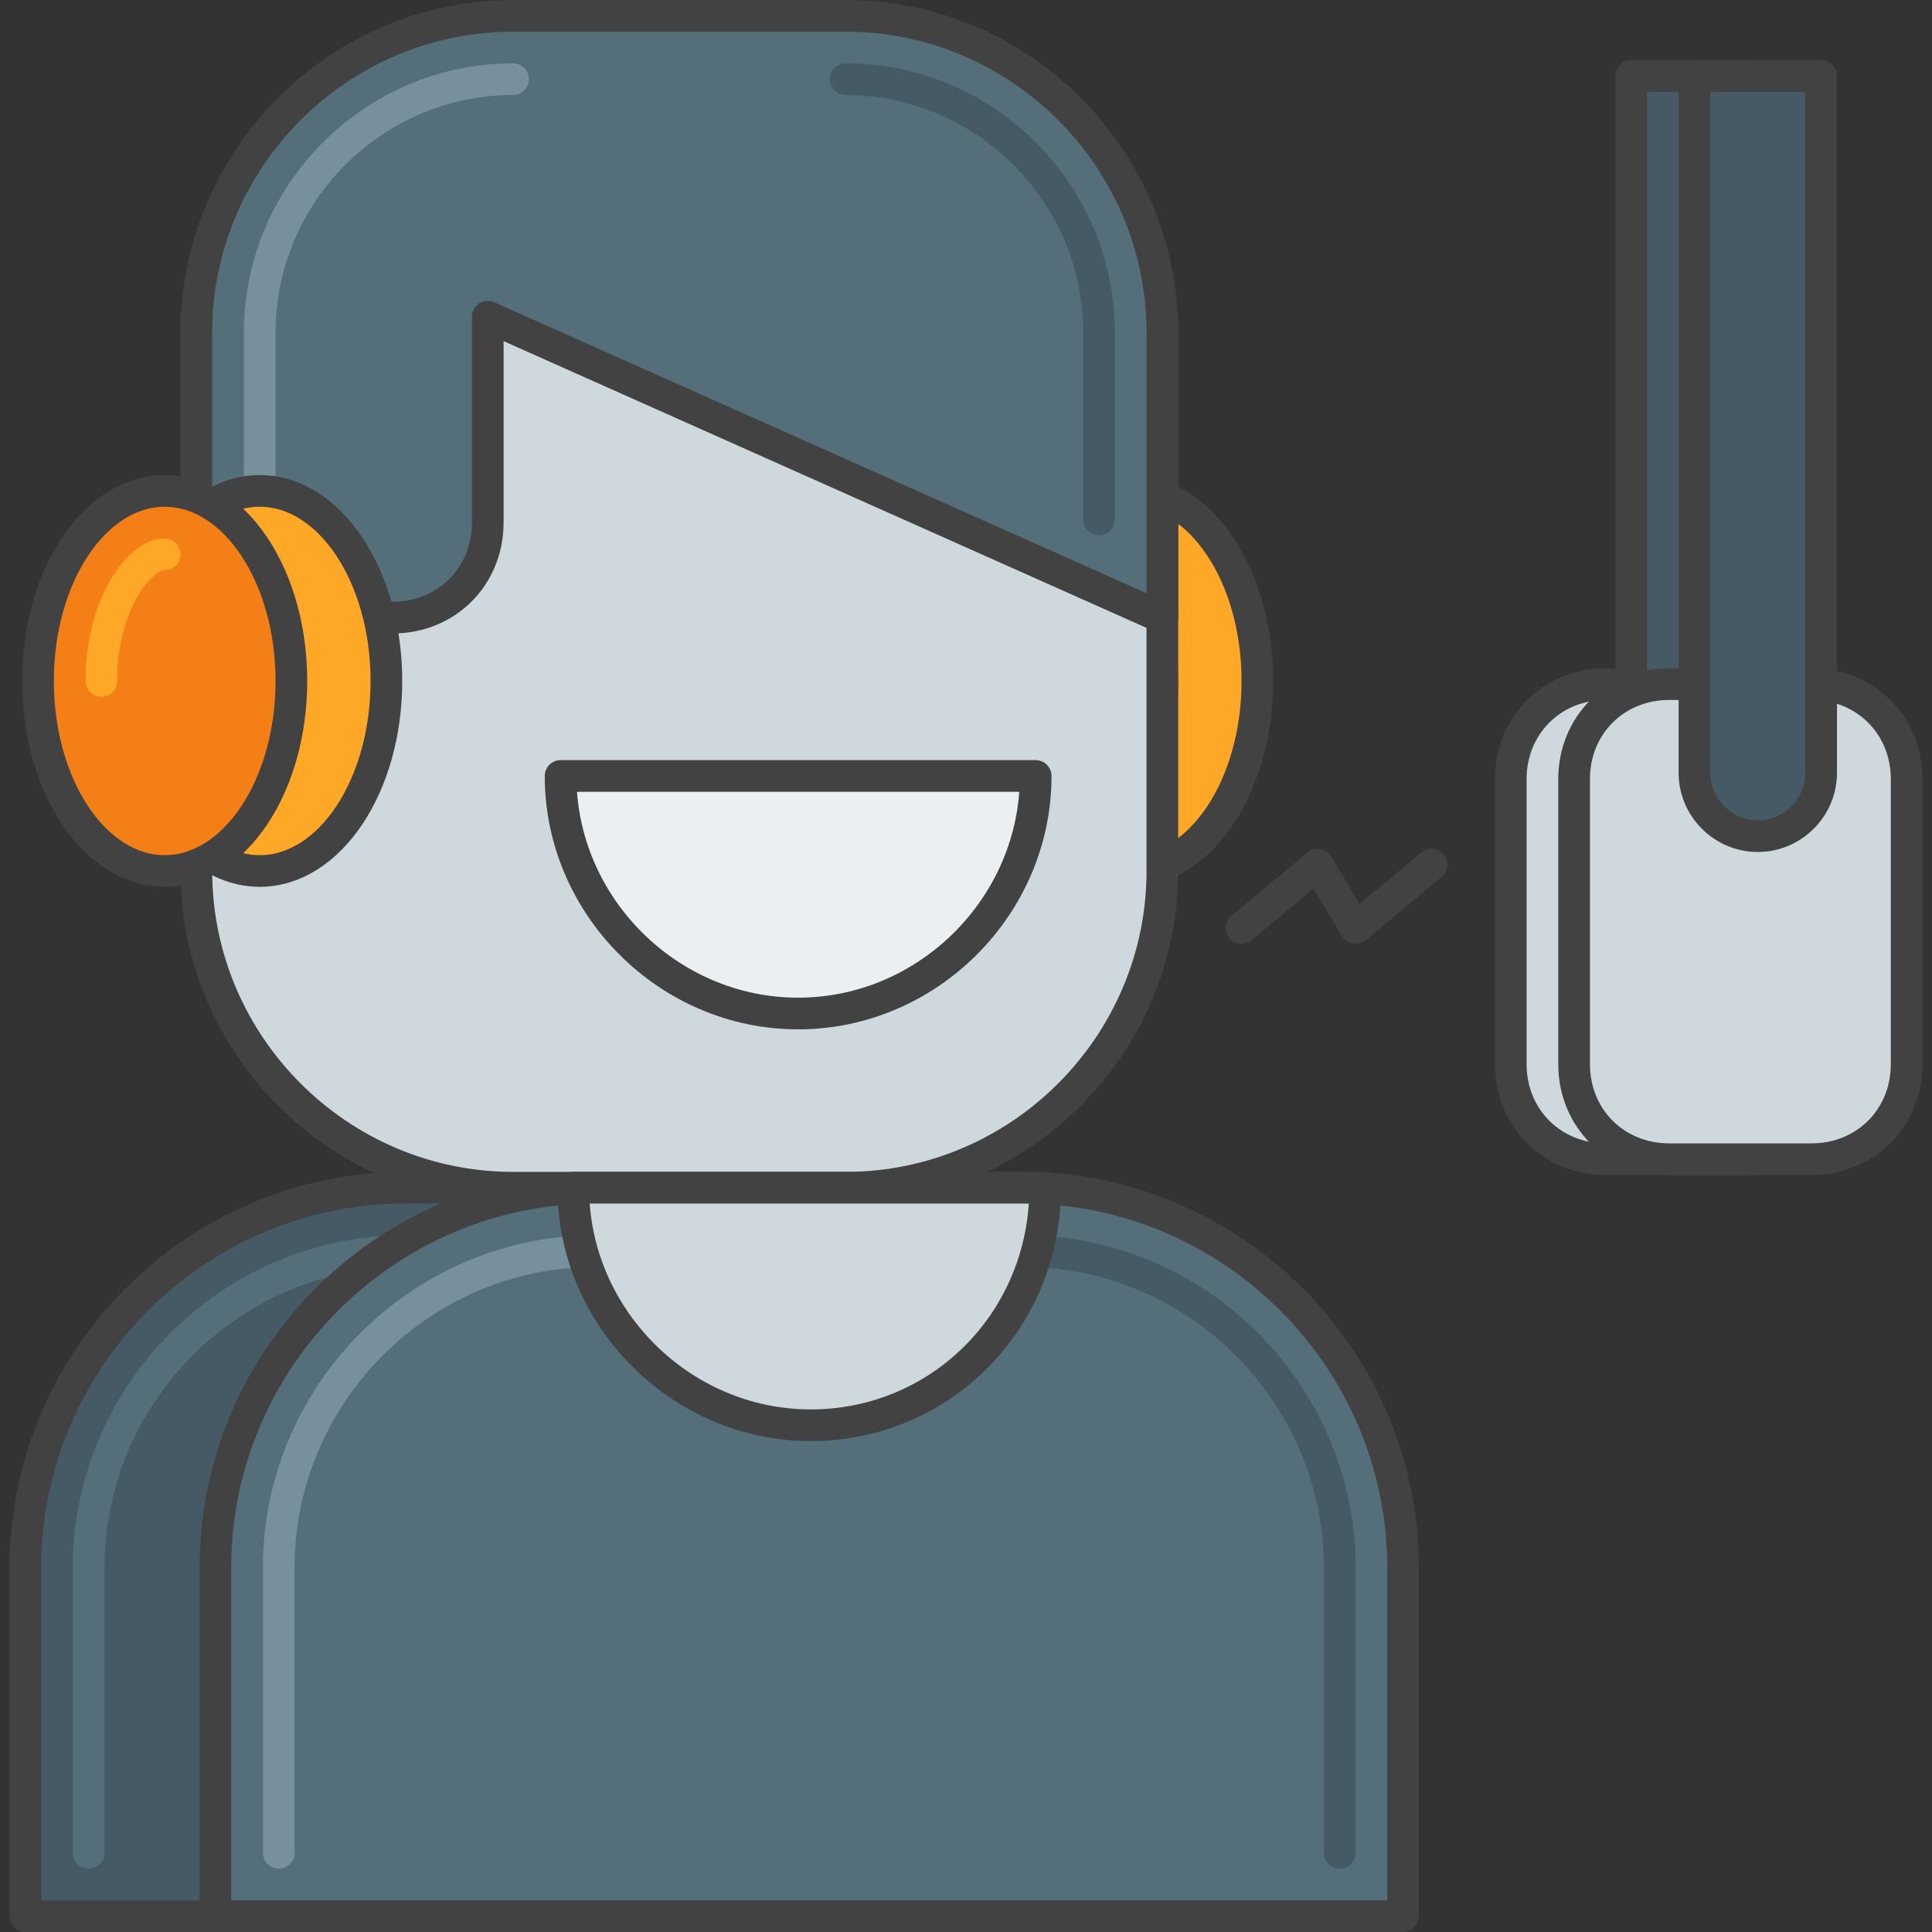 <?xml version="1.0" encoding="utf-8"?>
<!-- Generator: Adobe Illustrator 21.0.0, SVG Export Plug-In . SVG Version: 6.00 Build 0)  -->
<svg version="1.1" id="Layer_1" xmlns="http://www.w3.org/2000/svg" xmlns:xlink="http://www.w3.org/1999/xlink" x="0px" y="0px"
	 viewBox="0 0 61 61" style="enable-background:new 0 0 61 61;" xml:space="preserve">
<rect x="0" y="0" width="61" height="61" fill="#333333" stroke="none"/>
<style type="text/css">
	.st0{fill:#455A64;stroke:#424242;stroke-linecap:round;stroke-linejoin:round;stroke-miterlimit:10;}
	.st1{fill:none;stroke:#546E7A;stroke-linecap:round;stroke-linejoin:round;stroke-miterlimit:10;}
	.st2{fill:#546E7A;stroke:#424242;stroke-linecap:round;stroke-linejoin:round;stroke-miterlimit:10;}
	.st3{fill:none;stroke:#78909C;stroke-linecap:round;stroke-linejoin:round;stroke-miterlimit:10;}
	.st4{fill:none;stroke:#455A64;stroke-linecap:round;stroke-linejoin:round;stroke-miterlimit:10;}
	.st5{fill:#FFA726;stroke:#424242;stroke-linecap:round;stroke-linejoin:round;stroke-miterlimit:10;}
	.st6{fill:none;stroke:#FB8C00;stroke-linecap:round;stroke-linejoin:round;stroke-miterlimit:10;}
	.st7{fill:none;stroke:#FFCC80;stroke-linecap:round;stroke-linejoin:round;stroke-miterlimit:10;}
	.st8{fill:#CFD8DC;stroke:#424242;stroke-linecap:round;stroke-linejoin:round;stroke-miterlimit:10;}
	.st9{fill:none;stroke:#ECEFF1;stroke-linecap:round;stroke-linejoin:round;stroke-miterlimit:10;}
	.st10{fill:none;stroke:#B0BEC5;stroke-linecap:round;stroke-linejoin:round;stroke-miterlimit:10;}
	.st11{fill:none;stroke:#424242;stroke-linecap:round;stroke-linejoin:round;stroke-miterlimit:10;}
	.st12{fill:#EC407A;stroke:#424242;stroke-linecap:round;stroke-linejoin:round;stroke-miterlimit:10;}
	.st13{fill:none;stroke:#F48FB1;stroke-linecap:round;stroke-linejoin:round;stroke-miterlimit:10;}
	.st14{fill:none;stroke:#D81B60;stroke-linecap:round;stroke-linejoin:round;stroke-miterlimit:10;}
	.st15{fill:#ECEFF1;stroke:#424242;stroke-linecap:round;stroke-linejoin:round;stroke-miterlimit:10;}
	.st16{fill:#26C6DA;stroke:#424242;stroke-linecap:round;stroke-linejoin:round;stroke-miterlimit:10;}
	.st17{fill:none;stroke:#00ACC1;stroke-linecap:round;stroke-linejoin:round;stroke-miterlimit:10;}
	.st18{fill:none;stroke:#80DEEA;stroke-linecap:round;stroke-linejoin:round;stroke-miterlimit:10;}
	.st19{fill:#B0BEC5;stroke:#424242;stroke-linecap:round;stroke-linejoin:round;stroke-miterlimit:10;}
	.st20{fill:none;stroke:#CFD8DC;stroke-linecap:round;stroke-linejoin:round;stroke-miterlimit:10;}
	.st21{fill:#E0E0E0;stroke:#424242;stroke-linecap:round;stroke-linejoin:round;stroke-miterlimit:10;}
	.st22{fill:#F57F17;stroke:#424242;stroke-linecap:round;stroke-linejoin:round;stroke-miterlimit:10;}
	.st23{fill:none;stroke:#F57F17;stroke-linecap:round;stroke-linejoin:round;stroke-miterlimit:10;}
	.st24{fill:#FB8C00;stroke:#424242;stroke-miterlimit:10;}
	.st25{fill:none;stroke:#0097A7;stroke-linecap:round;stroke-linejoin:round;stroke-miterlimit:10;}
	.st26{fill:#26C6DA;stroke:#0097A7;stroke-linecap:round;stroke-linejoin:round;stroke-miterlimit:10;}
	.st27{fill:none;stroke:#90A4AE;stroke-linecap:round;stroke-linejoin:round;stroke-miterlimit:10;}
	.st28{fill:#CFD8DC;}
	.st29{fill:none;stroke:#424242;stroke-linecap:round;stroke-linejoin:round;}
	.st30{fill:none;stroke:#424242;stroke-linecap:round;stroke-linejoin:round;stroke-dasharray:4.071,4.071;}
	.st31{fill:#90A4AE;stroke:#424242;stroke-linecap:round;stroke-linejoin:round;stroke-miterlimit:10;}
	.st32{fill:none;stroke:#78909C;stroke-linecap:round;stroke-miterlimit:10;}
	.st33{fill:none;stroke:#455A64;stroke-linecap:round;stroke-miterlimit:10;}
	.st34{fill:#78909C;stroke:#424242;stroke-linecap:round;stroke-linejoin:round;stroke-miterlimit:10;}
	.st35{fill:none;stroke:#546E7A;stroke-linecap:round;stroke-miterlimit:10;}
	.st36{fill:none;stroke:#FFA726;stroke-linecap:round;stroke-linejoin:round;stroke-miterlimit:10;}
	.st37{fill:#4DD0E1;stroke:#424242;stroke-linecap:round;stroke-linejoin:round;stroke-miterlimit:10;}
	.st38{fill:#00ACC1;stroke:#424242;stroke-linecap:round;stroke-linejoin:round;stroke-miterlimit:10;}
	.st39{fill:#D81B60;stroke:#424242;stroke-linecap:round;stroke-linejoin:round;stroke-miterlimit:10;}
	.st40{fill:none;stroke:#C2185B;stroke-linecap:round;stroke-linejoin:round;stroke-miterlimit:10;}
	.st41{fill:#FB8C00;stroke:#424242;stroke-linecap:round;stroke-linejoin:round;stroke-miterlimit:10;}
	.st42{fill:none;stroke:#37474F;stroke-linecap:round;stroke-linejoin:round;stroke-miterlimit:10;}
	.st43{fill:#B0BEC5;stroke:#424242;stroke-miterlimit:10;}
	.st44{fill:#37474F;stroke:#424242;stroke-linecap:round;stroke-linejoin:round;stroke-miterlimit:10;}
	.st45{fill:#F5F5F5;stroke:#424242;stroke-linecap:round;stroke-linejoin:round;stroke-miterlimit:10;}
	.st46{fill:none;stroke:#FAFAFA;stroke-linecap:round;stroke-linejoin:round;stroke-miterlimit:10;}
	.st47{fill:#F06292;stroke:#424242;stroke-linecap:round;stroke-linejoin:round;stroke-miterlimit:10;}
	.st48{fill:#F48FB1;stroke:#424242;stroke-linecap:round;stroke-linejoin:round;stroke-miterlimit:10;}
</style>
<g id="Voiceover_Speech">
	<path class="st8" d="M55.2,21.6h-4.5c-1.7,0-3,1.3-3,3v9c0,1.7,1.3,3,3,3h4.5c1.7,0,3-1.3,3-3v-9C58.2,22.9,56.9,21.6,55.2,21.6z"
		/>
	<path class="st0" d="M53.5,26.4L53.5,26.4c-1.1,0-2-0.9-2-2v-22h4v22C55.5,25.5,54.6,26.4,53.5,26.4z"/>
	<path class="st8" d="M57.2,21.6h-4.5c-1.7,0-3,1.3-3,3v9c0,1.7,1.3,3,3,3h4.5c1.7,0,3-1.3,3-3v-9C60.2,22.9,58.9,21.6,57.2,21.6z"
		/>
	<g>
		<ellipse class="st5" cx="35.7" cy="21.5" rx="4" ry="6"/>
		<ellipse class="st22" cx="32.7" cy="21.5" rx="4" ry="6"/>
		<path class="st36" d="M30.7,21.5c0-2.4,1.2-4,2-4"/>
	</g>
	<path class="st0" d="M38.3,60.5H0.8v-11c0-6.6,5.4-12,12-12h13.5c6.6,0,12,5.4,12,12V60.5z"/>
	<path class="st1" d="M2.8,58.5v-9c0-5.5,4.5-10,10-10"/>
	<path class="st2" d="M44.3,60.5H6.8v-11c0-6.6,5.4-12,12-12h13.5c6.6,0,12,5.4,12,12V60.5z"/>
	<path class="st3" d="M8.8,58.5v-9c0-5.5,4.5-10,10-10"/>
	<path class="st4" d="M32.3,39.5c5.5,0,10,4.5,10,10v9"/>
	<path class="st8" d="M26.7,37.5H16.2c-5.5,0-10-4.5-10-10V10h30.5v17.5C36.7,33,32.2,37.5,26.7,37.5z"/>
	<path class="st2" d="M36.7,19.5L15.4,10v6.5c0,1.7-1.3,3-3,3H6.2v-9c0-5.5,4.5-10,10-10h10.5c5.5,0,10,4.5,10,10V19.5z"/>
	<path class="st4" d="M26.7,2.5c4.4,0,8,3.6,8,8v5.9"/>
	<path class="st3" d="M8.2,17.5v-7c0-4.4,3.6-8,8-8"/>
	<path class="st15" d="M32.7,24.5c0,4.1-3.4,7.5-7.5,7.5s-7.5-3.4-7.5-7.5H32.7z"/>
	<path class="st8" d="M33,37.5c-0.2,0-0.5,0-0.7,0H18.8c-0.3,0-0.5,0-0.7,0c0,4.1,3.4,7.5,7.5,7.5S33,41.7,33,37.5z"/>
	<path class="st0" d="M55.5,26.4L55.5,26.4c-1.1,0-2-0.9-2-2v-22h4v22C57.5,25.5,56.6,26.4,55.5,26.4z"/>
	<g>
		<ellipse class="st5" cx="8.2" cy="21.5" rx="4" ry="6"/>
		<ellipse class="st22" cx="5.2" cy="21.5" rx="4" ry="6"/>
		<path class="st36" d="M3.2,21.5c0-2.4,1.2-4,2-4"/>
	</g>
	<polyline class="st11" points="39.2,29.3 41.6,27.3 42.8,29.3 45.2,27.3 	"/>
</g>
</svg>
